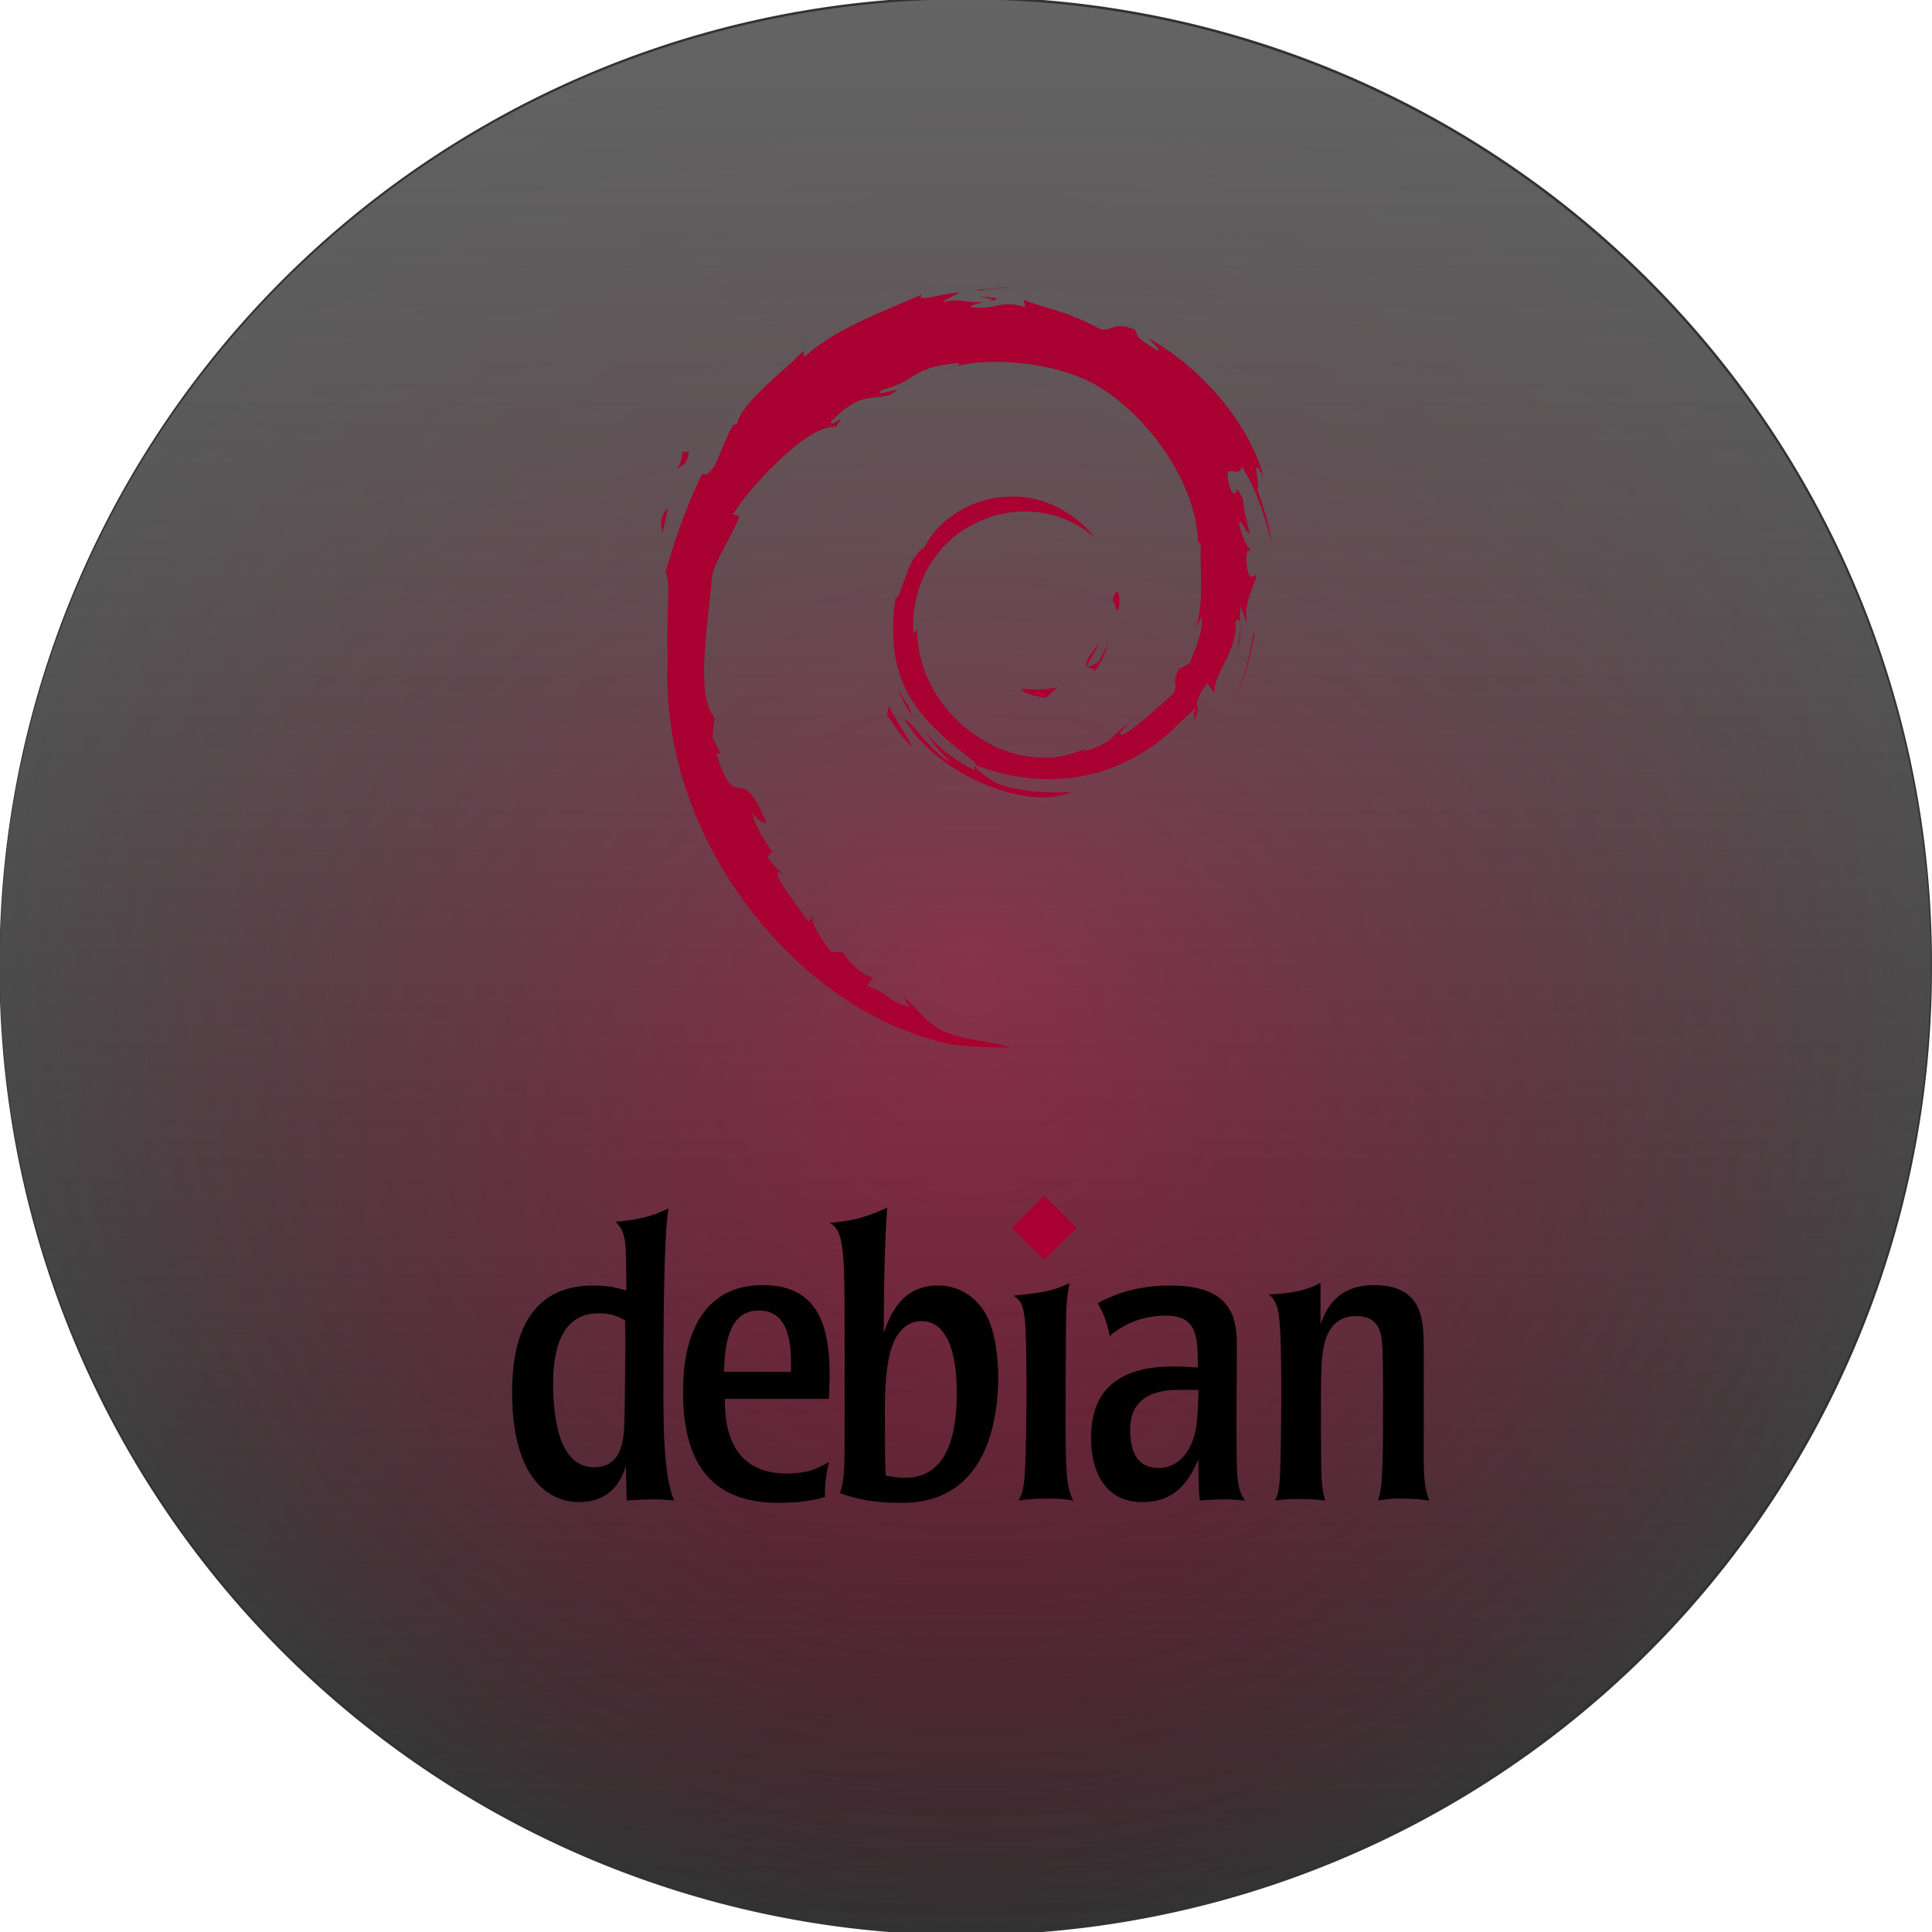 <?xml version="1.0" encoding="UTF-8" standalone="no"?>
<!-- Created with Inkscape (http://www.inkscape.org/) -->

<svg
   xmlns:i="http://ns.adobe.com/AdobeIllustrator/10.0/"
   xmlns:osb="http://www.openswatchbook.org/uri/2009/osb"
   xmlns:dc="http://purl.org/dc/elements/1.1/"
   xmlns:cc="http://creativecommons.org/ns#"
   xmlns:rdf="http://www.w3.org/1999/02/22-rdf-syntax-ns#"
   xmlns:svg="http://www.w3.org/2000/svg"
   xmlns="http://www.w3.org/2000/svg"
   xmlns:xlink="http://www.w3.org/1999/xlink"
   xmlns:sodipodi="http://sodipodi.sourceforge.net/DTD/sodipodi-0.dtd"
   xmlns:inkscape="http://www.inkscape.org/namespaces/inkscape"
   id="svg3004"
   version="1.1"
   inkscape:version="0.48.5 r10040"
   width="270"
   height="270"
   xml:space="preserve"
   sodipodi:docname="debian.svg"
   inkscape:export-filename="cuckoo-linux-debian.png"
   inkscape:export-xdpi="42.669998"
   inkscape:export-ydpi="42.669998"><defs
     id="defs3008"><linearGradient
       id="linearGradient4164"><stop
         style="stop-color:#a80030;stop-opacity:1;"
         offset="0"
         id="stop4166" /><stop
         style="stop-color:#a80030;stop-opacity:0;"
         offset="1"
         id="stop4168" /></linearGradient><linearGradient
       inkscape:collect="always"
       id="linearGradient5303"><stop
         style="stop-color:#f26711;stop-opacity:1;"
         offset="0"
         id="stop5305" /><stop
         style="stop-color:#f26711;stop-opacity:0;"
         offset="1"
         id="stop5307" /></linearGradient><linearGradient
       inkscape:collect="always"
       id="linearGradient5267"><stop
         style="stop-color:#666666;stop-opacity:1;"
         offset="0"
         id="stop5269" /><stop
         style="stop-color:#666666;stop-opacity:0;"
         offset="1"
         id="stop5271" /></linearGradient><linearGradient
       id="linearGradient5251"
       osb:paint="solid"><stop
         style="stop-color:#666666;stop-opacity:1;"
         offset="0"
         id="stop5253" /></linearGradient><linearGradient
       inkscape:collect="always"
       xlink:href="#linearGradient5267"
       id="linearGradient5273"
       x1="-395.365"
       y1="-212.642"
       x2="4.763"
       y2="-212.642"
       gradientUnits="userSpaceOnUse" /><radialGradient
       inkscape:collect="always"
       xlink:href="#linearGradient5303"
       id="radialGradient5325"
       cx="-163.148"
       cy="-366.263"
       fx="-163.148"
       fy="-366.263"
       r="144.094"
       gradientTransform="matrix(1,0,0,0.934,0,-24.216)"
       gradientUnits="userSpaceOnUse" /><radialGradient
       inkscape:collect="always"
       xlink:href="#linearGradient4164"
       id="radialGradient4170"
       cx="1447.778"
       cy="-272.917"
       fx="1447.778"
       fy="-272.917"
       r="223.333"
       gradientTransform="matrix(1,0,0,0.975,0,-6.789)"
       gradientUnits="userSpaceOnUse" /><radialGradient
       inkscape:collect="always"
       xlink:href="#linearGradient4164-9"
       id="radialGradient4170-9"
       cx="1447.778"
       cy="-272.917"
       fx="1447.778"
       fy="-272.917"
       r="223.333"
       gradientTransform="matrix(1,0,0,0.975,0,-6.789)"
       gradientUnits="userSpaceOnUse" /><linearGradient
       inkscape:collect="always"
       id="linearGradient4164-9"><stop
         style="stop-color:#a80030;stop-opacity:1;"
         offset="0"
         id="stop4166-0" /><stop
         style="stop-color:#a80030;stop-opacity:0;"
         offset="1"
         id="stop4168-2" /></linearGradient><radialGradient
       r="223.333"
       fy="-272.917"
       fx="1447.778"
       cy="-272.917"
       cx="1447.778"
       gradientTransform="matrix(1,0,0,0.975,0,-6.789)"
       gradientUnits="userSpaceOnUse"
       id="radialGradient4206"
       xlink:href="#linearGradient4164-9"
       inkscape:collect="always" /><radialGradient
       inkscape:collect="always"
       xlink:href="#linearGradient4164"
       id="radialGradient14319"
       gradientUnits="userSpaceOnUse"
       gradientTransform="matrix(1,0,0,0.975,0,-6.789)"
       cx="1447.778"
       cy="-272.917"
       fx="1447.778"
       fy="-272.917"
       r="223.333" /><linearGradient
       inkscape:collect="always"
       xlink:href="#linearGradient5267"
       id="linearGradient14321"
       gradientUnits="userSpaceOnUse"
       x1="-395.365"
       y1="-212.642"
       x2="4.763"
       y2="-212.642" /><linearGradient
       inkscape:collect="always"
       xlink:href="#linearGradient5267"
       id="linearGradient14345"
       gradientUnits="userSpaceOnUse"
       x1="-395.365"
       y1="-212.642"
       x2="4.763"
       y2="-212.642" /><radialGradient
       inkscape:collect="always"
       xlink:href="#linearGradient4164"
       id="radialGradient14347"
       gradientUnits="userSpaceOnUse"
       gradientTransform="matrix(1,0,0,0.975,0,-6.789)"
       cx="1447.778"
       cy="-272.917"
       fx="1447.778"
       fy="-272.917"
       r="223.333" /><radialGradient
       inkscape:collect="always"
       xlink:href="#linearGradient4164"
       id="radialGradient14931"
       gradientUnits="userSpaceOnUse"
       gradientTransform="matrix(1,0,0,0.975,0,-6.789)"
       cx="1447.778"
       cy="-272.917"
       fx="1447.778"
       fy="-272.917"
       r="223.333" /><linearGradient
       inkscape:collect="always"
       xlink:href="#linearGradient5267"
       id="linearGradient14933"
       gradientUnits="userSpaceOnUse"
       x1="-395.365"
       y1="-212.642"
       x2="4.763"
       y2="-212.642" /><radialGradient
       inkscape:collect="always"
       xlink:href="#linearGradient4164"
       id="radialGradient14961"
       gradientUnits="userSpaceOnUse"
       gradientTransform="matrix(1,0,0,0.975,0,-6.789)"
       cx="1447.778"
       cy="-272.917"
       fx="1447.778"
       fy="-272.917"
       r="223.333" /><linearGradient
       inkscape:collect="always"
       xlink:href="#linearGradient5267"
       id="linearGradient14963"
       gradientUnits="userSpaceOnUse"
       x1="-395.365"
       y1="-212.642"
       x2="4.763"
       y2="-212.642" /><radialGradient
       inkscape:collect="always"
       xlink:href="#linearGradient4164"
       id="radialGradient14989"
       gradientUnits="userSpaceOnUse"
       gradientTransform="matrix(1,0,0,0.975,0,-6.789)"
       cx="1447.778"
       cy="-272.917"
       fx="1447.778"
       fy="-272.917"
       r="223.333" /><linearGradient
       inkscape:collect="always"
       xlink:href="#linearGradient5267"
       id="linearGradient14991"
       gradientUnits="userSpaceOnUse"
       x1="-395.365"
       y1="-212.642"
       x2="4.763"
       y2="-212.642" /><linearGradient
       inkscape:collect="always"
       xlink:href="#linearGradient5267"
       id="linearGradient15015"
       gradientUnits="userSpaceOnUse"
       x1="-395.365"
       y1="-212.642"
       x2="4.763"
       y2="-212.642" /><linearGradient
       inkscape:collect="always"
       xlink:href="#linearGradient5267"
       id="linearGradient3725"
       gradientUnits="userSpaceOnUse"
       x1="-395.365"
       y1="-212.642"
       x2="4.763"
       y2="-212.642" /><radialGradient
       r="125.556"
       fy="-292.917"
       fx="-318.889"
       cy="-292.917"
       cx="-318.889"
       gradientTransform="matrix(1,0,0,1.062,0,18.145)"
       gradientUnits="userSpaceOnUse"
       id="radialGradient3812"
       xlink:href="#linearGradient3787-8"
       inkscape:collect="always" /><linearGradient
       inkscape:collect="always"
       id="linearGradient3787-8"><stop
         style="stop-color:#000000;stop-opacity:1;"
         offset="0"
         id="stop3789-9" /><stop
         style="stop-color:#000000;stop-opacity:0;"
         offset="1"
         id="stop3791-4" /></linearGradient><radialGradient
       r="125.556"
       fy="-292.917"
       fx="-318.889"
       cy="-292.917"
       cx="-318.889"
       gradientTransform="matrix(1,0,0,1.062,0,18.145)"
       gradientUnits="userSpaceOnUse"
       id="radialGradient6789"
       xlink:href="#linearGradient3787-8"
       inkscape:collect="always" /><radialGradient
       inkscape:collect="always"
       xlink:href="#linearGradient3787-8"
       id="radialGradient4790"
       gradientUnits="userSpaceOnUse"
       gradientTransform="matrix(1,0,0,1.062,0,18.145)"
       cx="-318.889"
       cy="-292.917"
       fx="-318.889"
       fy="-292.917"
       r="125.556" /><radialGradient
       inkscape:collect="always"
       xlink:href="#linearGradient4164"
       id="radialGradient4792"
       gradientUnits="userSpaceOnUse"
       gradientTransform="matrix(1,0,0,0.975,0,-6.789)"
       cx="1447.778"
       cy="-272.917"
       fx="1447.778"
       fy="-272.917"
       r="223.333" /><linearGradient
       inkscape:collect="always"
       xlink:href="#linearGradient5267"
       id="linearGradient4794"
       gradientUnits="userSpaceOnUse"
       x1="-395.365"
       y1="-212.642"
       x2="4.763"
       y2="-212.642" /><radialGradient
       inkscape:collect="always"
       xlink:href="#linearGradient3787-8"
       id="radialGradient3072"
       gradientUnits="userSpaceOnUse"
       gradientTransform="matrix(1,0,0,1.062,0,18.145)"
       cx="-318.889"
       cy="-292.917"
       fx="-318.889"
       fy="-292.917"
       r="125.556" /><radialGradient
       inkscape:collect="always"
       xlink:href="#linearGradient4164"
       id="radialGradient3074"
       gradientUnits="userSpaceOnUse"
       gradientTransform="matrix(1,0,0,0.975,0,-6.789)"
       cx="1447.778"
       cy="-272.917"
       fx="1447.778"
       fy="-272.917"
       r="223.333" /><linearGradient
       inkscape:collect="always"
       xlink:href="#linearGradient5267"
       id="linearGradient3076"
       gradientUnits="userSpaceOnUse"
       x1="-395.365"
       y1="-212.642"
       x2="4.763"
       y2="-212.642" /><linearGradient
       inkscape:collect="always"
       xlink:href="#linearGradient5267"
       id="linearGradient3101"
       gradientUnits="userSpaceOnUse"
       x1="-395.365"
       y1="-212.642"
       x2="4.763"
       y2="-212.642" /><radialGradient
       inkscape:collect="always"
       xlink:href="#linearGradient4164"
       id="radialGradient3103"
       gradientUnits="userSpaceOnUse"
       gradientTransform="matrix(1,0,0,0.975,0,-6.789)"
       cx="1447.778"
       cy="-272.917"
       fx="1447.778"
       fy="-272.917"
       r="223.333" /><radialGradient
       inkscape:collect="always"
       xlink:href="#linearGradient3787-8"
       id="radialGradient3105"
       gradientUnits="userSpaceOnUse"
       gradientTransform="matrix(1,0,0,1.062,0,18.145)"
       cx="-318.889"
       cy="-292.917"
       fx="-318.889"
       fy="-292.917"
       r="125.556" /><radialGradient
       inkscape:collect="always"
       xlink:href="#linearGradient3787-8-7"
       id="radialGradient4790-0"
       gradientUnits="userSpaceOnUse"
       gradientTransform="matrix(1,0,0,1.062,0,18.145)"
       cx="-318.889"
       cy="-292.917"
       fx="-318.889"
       fy="-292.917"
       r="125.556" /><linearGradient
       inkscape:collect="always"
       id="linearGradient3787-8-7"><stop
         style="stop-color:#000000;stop-opacity:1;"
         offset="0"
         id="stop3789-9-5" /><stop
         style="stop-color:#000000;stop-opacity:0;"
         offset="1"
         id="stop3791-4-4" /></linearGradient><radialGradient
       inkscape:collect="always"
       xlink:href="#linearGradient4164-0"
       id="radialGradient4792-2"
       gradientUnits="userSpaceOnUse"
       gradientTransform="matrix(1,0,0,0.975,0,-6.789)"
       cx="1447.778"
       cy="-272.917"
       fx="1447.778"
       fy="-272.917"
       r="223.333" /><linearGradient
       id="linearGradient4164-0"><stop
         style="stop-color:#a80030;stop-opacity:1;"
         offset="0"
         id="stop4166-3" /><stop
         style="stop-color:#a80030;stop-opacity:0;"
         offset="1"
         id="stop4168-7" /></linearGradient><linearGradient
       inkscape:collect="always"
       xlink:href="#linearGradient5267-6"
       id="linearGradient4794-4"
       gradientUnits="userSpaceOnUse"
       x1="-395.365"
       y1="-212.642"
       x2="4.763"
       y2="-212.642" /><linearGradient
       id="linearGradient5267-6"><stop
         style="stop-color:#646464;stop-opacity:1;"
         offset="0"
         id="stop5269-4" /><stop
         style="stop-color:#666666;stop-opacity:0;"
         offset="1"
         id="stop5271-5" /></linearGradient><linearGradient
       inkscape:collect="always"
       xlink:href="#linearGradient5267-6"
       id="linearGradient3176"
       gradientUnits="userSpaceOnUse"
       x1="-395.365"
       y1="-212.642"
       x2="4.763"
       y2="-212.642" /><radialGradient
       inkscape:collect="always"
       xlink:href="#linearGradient4164-0"
       id="radialGradient3178"
       gradientUnits="userSpaceOnUse"
       gradientTransform="matrix(1,0,0,0.975,0,-6.789)"
       cx="1447.778"
       cy="-272.917"
       fx="1447.778"
       fy="-272.917"
       r="223.333" /><radialGradient
       inkscape:collect="always"
       xlink:href="#linearGradient3787-8-7"
       id="radialGradient3180"
       gradientUnits="userSpaceOnUse"
       gradientTransform="matrix(1,0,0,1.062,0,18.145)"
       cx="-318.889"
       cy="-292.917"
       fx="-318.889"
       fy="-292.917"
       r="125.556" /><linearGradient
       inkscape:collect="always"
       xlink:href="#linearGradient5267-6"
       id="linearGradient3859"
       gradientUnits="userSpaceOnUse"
       x1="-395.365"
       y1="-212.642"
       x2="4.763"
       y2="-212.642" /><radialGradient
       inkscape:collect="always"
       xlink:href="#linearGradient4164-0"
       id="radialGradient3861"
       gradientUnits="userSpaceOnUse"
       gradientTransform="matrix(1,0,0,0.975,0,-6.789)"
       cx="1447.778"
       cy="-272.917"
       fx="1447.778"
       fy="-272.917"
       r="223.333" /><radialGradient
       inkscape:collect="always"
       xlink:href="#linearGradient3787-8-7"
       id="radialGradient3863"
       gradientUnits="userSpaceOnUse"
       gradientTransform="matrix(1,0,0,1.062,0,18.145)"
       cx="-318.889"
       cy="-292.917"
       fx="-318.889"
       fy="-292.917"
       r="125.556" /></defs><sodipodi:namedview
     pagecolor="#ffffff"
     bordercolor="#666666"
     borderopacity="1"
     objecttolerance="10"
     gridtolerance="10"
     guidetolerance="10"
     inkscape:pageopacity="0"
     inkscape:pageshadow="2"
     inkscape:window-width="1920"
     inkscape:window-height="1036"
     id="namedview3006"
     showgrid="false"
     inkscape:zoom="2"
     inkscape:cx="136.5"
     inkscape:cy="135"
     inkscape:window-x="0"
     inkscape:window-y="25"
     inkscape:window-maximized="1"
     inkscape:current-layer="g3012" /><g
     id="g3012"
     inkscape:groupmode="layer"
     inkscape:label="ink_ext_XXXXXX"
     transform="matrix(1.25,0,0,-1.25,0,-512.362)"><g
       id="g3865"
       inkscape:export-filename="/home/che/magenete/cuckoo/cuckoo/etc/icon/linux/debian.png"
       inkscape:export-xdpi="85.330002"
       inkscape:export-ydpi="85.330002"><path
         transform="matrix(1.088,0,0,-1.008,253.295,-858.27)"
         d="m -34.286,-337.679 a 99.286,107.143 0 1 1 -198.571,0 99.286,107.143 0 1 1 198.571,0 z"
         sodipodi:ry="107.14286"
         sodipodi:rx="99.285713"
         sodipodi:cy="-337.67856"
         sodipodi:cx="-133.57143"
         id="path3219"
         style="fill:#323232;fill-opacity:1;fill-rule:nonzero;stroke:none"
         sodipodi:type="arc" /><path
         transform="matrix(0,0.86,0.81,0,345.262,-243.589)"
         d="m -193.333,-292.917 a 125.556,133.333 0 1 1 -251.111,0 125.556,133.333 0 1 1 251.111,0 z"
         sodipodi:ry="133.33333"
         sodipodi:rx="125.55556"
         sodipodi:cy="-292.91666"
         sodipodi:cx="-318.88889"
         id="path5277-0-3"
         style="opacity:0.75;fill:url(#radialGradient3863);fill-opacity:1;fill-rule:evenodd;stroke:none"
         sodipodi:type="arc" /><path
         transform="matrix(0.484,0,0,-0.496,-592.119,-653.234)"
         d="m 1671.111,-272.917 a 223.333,217.778 0 1 1 -446.667,0 223.333,217.778 0 1 1 446.667,0 z"
         sodipodi:ry="217.77777"
         sodipodi:rx="223.33333"
         sodipodi:cy="-272.91666"
         sodipodi:cx="1447.7778"
         id="path4162-8"
         style="fill:url(#radialGradient3861);fill-opacity:1;fill-rule:nonzero;stroke:none"
         sodipodi:type="arc" /><path
         transform="matrix(0,-0.54,-0.581,0,-15.62,-623.318)"
         d="m 4.763,-212.642 a 200.064,185.774 0 1 1 -400.129,0 200.064,185.774 0 1 1 400.129,0 z"
         sodipodi:ry="185.77406"
         sodipodi:rx="200.06438"
         sodipodi:cy="-212.64204"
         sodipodi:cx="-195.30095"
         id="path3806-5"
         style="fill:url(#linearGradient3859);fill-opacity:1;fill-rule:evenodd;stroke:none"
         sodipodi:type="arc" /><g
         transform="matrix(0.944,0,0,0.944,409.999,-619.445)"
         id="g14886-9"><path
           style="fill:#a80030"
           inkscape:connector-curvature="0"
           i:knockout="Off"
           d="m -312.757,140.399 c -1.493,-0.02 0.281,-0.767 2.23,-1.068 0.541,0.422 1.026,0.845 1.462,1.259 -1.212,-0.297 -2.447,-0.304 -3.692,-0.191"
           id="path3220-5" /><path
           style="fill:#a80030"
           inkscape:connector-curvature="0"
           i:knockout="Off"
           d="m -304.748,142.396 c 0.892,1.228 1.54,2.571 1.768,3.959 -0.201,-0.989 -0.735,-1.843 -1.243,-2.746 -2.79,-1.757 -0.264,1.043 -0.002,2.109 -2.999,-3.78 -0.414,-2.266 -0.524,-3.322"
           id="path3222-3" /><path
           style="fill:#a80030"
           inkscape:connector-curvature="0"
           i:knockout="Off"
           d="m -301.787,150.093 c 0.182,2.689 -0.529,1.837 -0.767,0.813 0.278,-0.146 0.499,-1.896 0.767,-0.813"
           id="path3224-5" /><path
           style="fill:#a80030"
           inkscape:connector-curvature="0"
           i:knockout="Off"
           d="m -318.42,186.838 c 0.797,-0.142 1.722,-0.252 1.59,-0.443 0.875,0.193 1.072,0.367 -1.59,0.443"
           id="path3226-4" /><path
           style="fill:#a80030"
           inkscape:connector-curvature="0"
           i:knockout="Off"
           d="m -316.829,186.395 -0.56,-0.117 0.523,0.048 0.038,0.069"
           id="path3228-6" /><path
           style="fill:#a80030"
           inkscape:connector-curvature="0"
           i:knockout="Off"
           d="m -291.983,149.074 c 0.09,-2.414 -0.704,-3.587 -1.423,-5.661 l -1.292,-0.642 c -1.056,-2.052 0.105,-1.303 -0.651,-2.934 -1.65,-1.466 -5.001,-4.585 -6.074,-4.871 -0.784,0.017 0.531,0.925 0.702,1.28 -2.207,-1.515 -1.771,-2.274 -5.147,-3.196 l -0.098,0.221 c -8.322,-3.916 -19.884,3.843 -19.732,14.43 -0.088,-0.671 -0.253,-0.504 -0.437,-0.773 -0.43,5.446 2.516,10.916 7.483,13.153 4.859,2.404 10.554,1.419 14.032,-1.827 -1.91,2.504 -5.716,5.158 -10.223,4.912 -4.417,-0.072 -8.55,-2.878 -9.929,-5.927 -2.262,-1.424 -2.526,-5.491 -3.511,-6.236 -1.328,-9.751 2.495,-13.962 8.962,-18.919 1.015,-0.685 0.286,-0.79 0.422,-1.312 -2.148,1.005 -4.114,2.524 -5.733,4.383 0.859,-1.256 1.785,-2.477 2.983,-3.436 -2.027,0.684 -4.734,4.909 -5.522,5.08 3.492,-6.252 14.165,-10.965 19.757,-8.626 -2.588,-0.096 -5.874,-0.053 -8.779,1.021 -1.224,0.628 -2.881,1.928 -2.585,2.171 7.629,-2.848 15.508,-2.156 22.108,3.134 1.68,1.309 3.515,3.534 4.045,3.564 -0.798,-1.201 0.137,-0.577 -0.477,-1.637 1.67,2.699 -0.728,1.099 1.728,4.66 l 0.907,-1.249 c -0.34,2.242 2.782,4.961 2.465,8.504 0.716,1.083 0.798,-1.167 0.039,-3.659 1.054,2.764 0.279,3.209 0.548,5.491 0.291,-0.767 0.677,-1.582 0.874,-2.392 -0.687,2.673 0.702,4.499 1.048,6.052 -0.342,0.15 -1.06,-1.181 -1.226,1.974 0.025,1.371 0.383,0.718 0.52,1.056 -0.268,0.155 -0.974,1.206 -1.403,3.221 0.309,0.475 0.831,-1.228 1.255,-1.297 -0.273,1.602 -0.741,2.823 -0.761,4.053 -1.239,2.588 -0.439,-0.346 -1.442,1.111 -1.319,4.11 1.093,0.954 1.257,2.82 1.996,-2.892 3.134,-7.378 3.659,-9.236 -0.4,2.265 -1.044,4.46 -1.832,6.583 0.608,-0.257 -0.978,4.659 0.79,1.404 -1.887,6.939 -8.071,13.423 -13.76,16.464 0.694,-0.636 1.573,-1.436 1.259,-1.562 -2.831,1.683 -2.334,1.816 -2.739,2.528 -2.303,0.938 -2.457,-0.077 -3.98,-0.002 -4.346,2.306 -5.183,2.061 -9.183,3.504 l 0.182,-0.851 c -2.878,0.959 -3.354,-0.362 -6.464,-0.002 -0.189,0.147 0.997,0.536 1.974,0.676 -2.783,-0.368 -2.654,0.549 -5.377,-0.101 0.67,0.471 1.382,0.783 2.097,1.183 -2.269,-0.138 -5.419,-1.321 -4.447,-0.244 -3.702,-1.652 -10.277,-3.971 -13.966,-7.431 l -0.116,0.775 c -1.69,-2.029 -7.372,-6.06 -7.825,-8.691 l -0.453,-0.105 c -0.878,-1.49 -1.449,-3.177 -2.146,-4.709 -1.15,-1.961 -1.686,-0.755 -1.523,-1.063 -2.263,-4.588 -3.389,-8.442 -4.359,-11.605 0.691,-1.034 0.017,-6.226 0.278,-10.381 -1.135,-20.525 14.405,-40.452 31.391,-45.052 2.49,-0.892 6.191,-0.86 9.34,-0.948 -3.715,1.063 -4.194,0.562 -7.815,1.824 -2.611,1.231 -3.182,2.635 -5.032,4.24 l 0.732,-1.294 c -3.627,1.284 -2.109,1.589 -5.06,2.523 l 0.782,1.02 c -1.176,0.09 -3.114,1.98 -3.644,3.03 l -1.287,-0.051 c -1.545,1.904 -2.369,3.28 -2.308,4.346 l -0.416,-0.741 c -0.471,0.808 -5.686,7.151 -2.98,5.675 -0.503,0.458 -1.171,0.746 -1.895,2.064 l 0.55,0.628 c -1.3,1.675 -2.396,3.822 -2.312,4.538 0.694,-0.937 1.176,-1.113 1.653,-1.274 -3.288,8.157 -3.473,0.449 -5.962,8.302 l 0.526,0.042 c -0.403,0.61 -0.649,1.269 -0.973,1.917 l 0.23,2.283 c -2.366,2.733 -0.661,11.634 -0.319,16.515 0.235,1.984 1.975,4.097 3.297,7.411 l -0.805,0.138 c 1.541,2.686 8.794,10.789 12.155,10.373 1.627,2.044 -0.324,0.008 -0.642,0.522 3.576,3.7 4.7,2.614 7.112,3.28 2.601,1.544 -2.233,-0.603 -1,0.588 4.499,1.148 3.187,2.612 9.055,3.194 0.619,-0.352 -1.436,-0.543 -1.951,-1 3.747,1.834 11.858,1.416 17.129,-1.017 6.111,-2.858 12.982,-11.304 13.254,-19.249 l 0.309,-0.083 c -0.156,-3.159 0.484,-6.813 -0.626,-10.168 l 0.75,1.59"
           id="path3230-6" /><path
           style="fill:#a80030"
           inkscape:connector-curvature="0"
           i:knockout="Off"
           d="m -329.053,138.351 -0.211,-1.046 c 0.982,-1.334 1.761,-2.778 3.013,-3.817 -0.901,1.757 -1.57,2.484 -2.802,4.864"
           id="path3232-7" /><path
           style="fill:#a80030"
           inkscape:connector-curvature="0"
           i:knockout="Off"
           d="m -326.734,138.44 c -0.52,0.575 -0.825,1.267 -1.171,1.954 0.33,-1.21 1.005,-2.25 1.631,-3.309 l -0.461,1.355"
           id="path3234-8" /><path
           style="fill:#a80030"
           inkscape:connector-curvature="0"
           i:knockout="Off"
           d="m -285.688,147.362 -0.219,-0.551 c -0.402,-2.855 -1.272,-5.681 -2.603,-8.301 1.471,2.764 2.419,5.789 2.821,8.853"
           id="path3236-2" /><path
           style="fill:#a80030"
           inkscape:connector-curvature="0"
           i:knockout="Off"
           d="m -318.123,187.554 c 1.008,0.369 2.48,0.203 3.553,0.446 -1.397,-0.117 -2.786,-0.187 -4.158,-0.362 l 0.605,-0.084"
           id="path3238-4" /><path
           style="fill:#a80030"
           inkscape:connector-curvature="0"
           i:knockout="Off"
           d="m -353.562,168.71 c 0.233,-2.152 -1.619,-2.988 0.41,-1.568 1.089,2.452 -0.424,0.676 -0.41,1.568"
           id="path3240-7" /><path
           style="fill:#a80030"
           inkscape:connector-curvature="0"
           i:knockout="Off"
           d="m -355.948,158.745 c 0.469,1.436 0.552,2.297 0.731,3.129 -1.292,-1.652 -0.595,-2.005 -0.731,-3.129"
           id="path3242-7" /><path
           inkscape:connector-curvature="0"
           i:knockout="Off"
           d="m -360.246,62.609 c -0.045,-0.047 -0.045,-7.499 -0.138,-9.444 -0.092,-1.573 -0.232,-4.952 -3.565,-4.952 -3.426,0 -4.259,3.935 -4.537,5.647 -0.324,1.898 -0.324,3.474 -0.324,4.166 0,2.223 0.139,8.428 5.37,8.428 1.575,0 2.454,-0.465 3.148,-0.833 l 0.045,-3.011 z m -13.425,-5.464 c 0,-13.054 6.945,-13.054 7.963,-13.054 2.87,0 4.723,1.575 5.509,4.305 l 0.093,-4.119 c 0.88,0.047 1.759,0.139 3.194,0.139 0.51,0 0.925,0 1.297,-0.047 0.371,0 0.74,-0.045 1.157,-0.092 -0.74,1.481 -1.296,4.814 -1.296,12.038 0,7.037 0,18.934 0.601,22.545 -1.665,-0.788 -3.102,-1.298 -6.25,-1.575 1.25,-1.343 1.25,-2.037 1.25,-8.147 -0.878,0.277 -1.99,0.601 -3.888,0.601 -8.286,-9.99e-4 -9.629,-7.223 -9.629,-12.595"
           id="path3244-9" /><path
           inkscape:connector-curvature="0"
           i:knockout="Off"
           d="m -348.563,59.509 c 0.047,3.842 0.834,7.268 4.12,7.268 3.612,0 3.887,-3.98 3.796,-7.268 h -7.916 z m 12.499,-0.465 c 0,5.417 -1.064,10.742 -7.916,10.742 -9.443,0 -9.443,-10.465 -9.443,-12.685 0,-9.397 4.212,-13.101 11.296,-13.101 3.146,0 4.676,0.461 5.509,0.694 -0.046,1.666 0.185,2.731 0.465,4.166 -0.974,-0.603 -2.224,-1.39 -5.001,-1.39 -7.222,0 -7.315,6.576 -7.315,8.844 h 12.317 l 0.09,2.729"
           id="path3246-7" /><path
           inkscape:connector-curvature="0"
           i:knockout="Off"
           d="m -321.004,57.054 c 0,-4.305 -0.786,-10.093 -6.156,-10.093 -0.741,0 -1.666,0.141 -2.268,0.279 -0.093,1.666 -0.093,4.537 -0.093,7.87 0,3.982 0.416,6.062 0.741,7.084 0.971,3.286 3.147,3.331 3.563,3.331 3.519,0 4.213,-4.861 4.213,-8.47 z M -334.289,52.008 c 0,-3.427 0,-5.37 -0.555,-6.851 1.898,-0.741 4.258,-1.157 7.084,-1.157 1.805,0 7.037,0 9.86,5.786 1.343,2.686 1.805,6.297 1.805,9.029 0,1.666 -0.186,5.323 -1.528,7.639 -1.295,2.174 -3.379,3.286 -5.6,3.286 -4.445,0 -5.741,-3.704 -6.434,-5.602 0,2.361 0.045,10.601 0.415,14.814 -3.008,-1.39 -4.862,-1.62 -6.851,-1.805 1.805,-0.739 1.805,-3.798 1.805,-13.751 V 52.008"
           id="path3248-0" /><path
           inkscape:connector-curvature="0"
           i:knockout="Off"
           d="m -307.196,44.277 c -0.927,0.139 -1.577,0.232 -2.919,0.232 -1.479,0 -2.5,-0.094 -3.563,-0.232 0.463,0.88 0.647,1.298 0.786,4.305 0.186,4.121 0.232,15.14 -0.092,17.455 -0.232,1.76 -0.647,2.037 -1.296,2.5 3.796,0.371 4.861,0.647 6.619,1.481 -0.369,-2.035 -0.418,-3.056 -0.418,-6.156 -0.091,-15.974 -0.138,-17.686 0.882,-19.584"
           id="path3250-1" /><path
           inkscape:connector-curvature="0"
           i:knockout="Off"
           d="m -292.372,57.38 c -0.092,-2.917 -0.139,-4.954 -0.927,-6.574 -0.972,-2.084 -2.592,-2.686 -3.796,-2.686 -2.78,0 -3.38,2.314 -3.38,4.582 0,4.351 3.889,4.678 5.647,4.678 h 2.456 z m -12.732,-5.696 c 0,-2.917 0.88,-5.833 3.474,-7.084 1.157,-0.51 2.314,-0.51 2.686,-0.51 4.26,0 5.694,3.149 6.574,5.093 -0.047,-2.037 0,-3.286 0.139,-4.908 0.833,0.047 1.666,0.139 3.056,0.139 0.786,0 1.528,-0.092 2.314,-0.139 -0.51,0.786 -0.786,1.251 -0.927,3.056 -0.092,1.758 -0.092,3.518 -0.092,5.972 l 0.047,9.444 c 0,3.52 -0.927,6.992 -7.872,6.992 -4.582,0 -7.266,-1.39 -8.609,-2.084 0.556,-1.019 1.019,-1.896 1.435,-3.889 1.807,1.575 4.168,2.408 6.574,2.408 3.844,0 3.844,-2.547 3.844,-6.156 -0.88,0.045 -1.622,0.137 -2.872,0.137 -5.882,-9.99e-4 -9.77,-2.266 -9.77,-8.471"
           id="path3252-4" /><path
           inkscape:connector-curvature="0"
           i:knockout="Off"
           d="m -265.706,48.86 c 0.047,-1.575 0.047,-3.241 0.694,-4.584 -1.02,0.092 -1.622,0.232 -3.518,0.232 -1.112,0 -1.713,-0.094 -2.594,-0.232 0.184,0.601 0.279,0.833 0.371,1.622 0.139,1.063 0.232,4.629 0.232,5.88 v 4.999 c 0,2.176 0,5.325 -0.141,6.435 -0.092,0.786 -0.322,2.915 -3.009,2.915 -2.639,0 -3.518,-1.943 -3.842,-3.518 -0.369,-1.62 -0.369,-3.38 -0.369,-10.231 0.045,-5.927 0.045,-6.48 0.508,-8.102 -0.786,0.092 -1.758,0.184 -3.147,0.184 -1.112,0 -1.852,-0.045 -2.776,-0.184 0.324,0.741 0.51,1.112 0.601,3.704 0.094,2.547 0.279,15.047 -0.141,18.008 -0.23,1.807 -0.694,2.223 -1.202,2.686 3.751,0.186 4.952,0.788 6.111,1.388 v -4.906 c 0.554,1.437 1.711,4.631 6.342,4.631 5.788,0 5.833,-4.213 5.88,-6.99 V 48.86"
           id="path3254-6" /><path
           style="fill:#a80030"
           inkscape:connector-curvature="0"
           i:knockout="Off"
           d="m -306.806,76.569 -3.834,-3.832 -3.832,3.832 3.832,3.832 3.834,-3.832"
           id="path3256-6" /></g></g></g></svg>